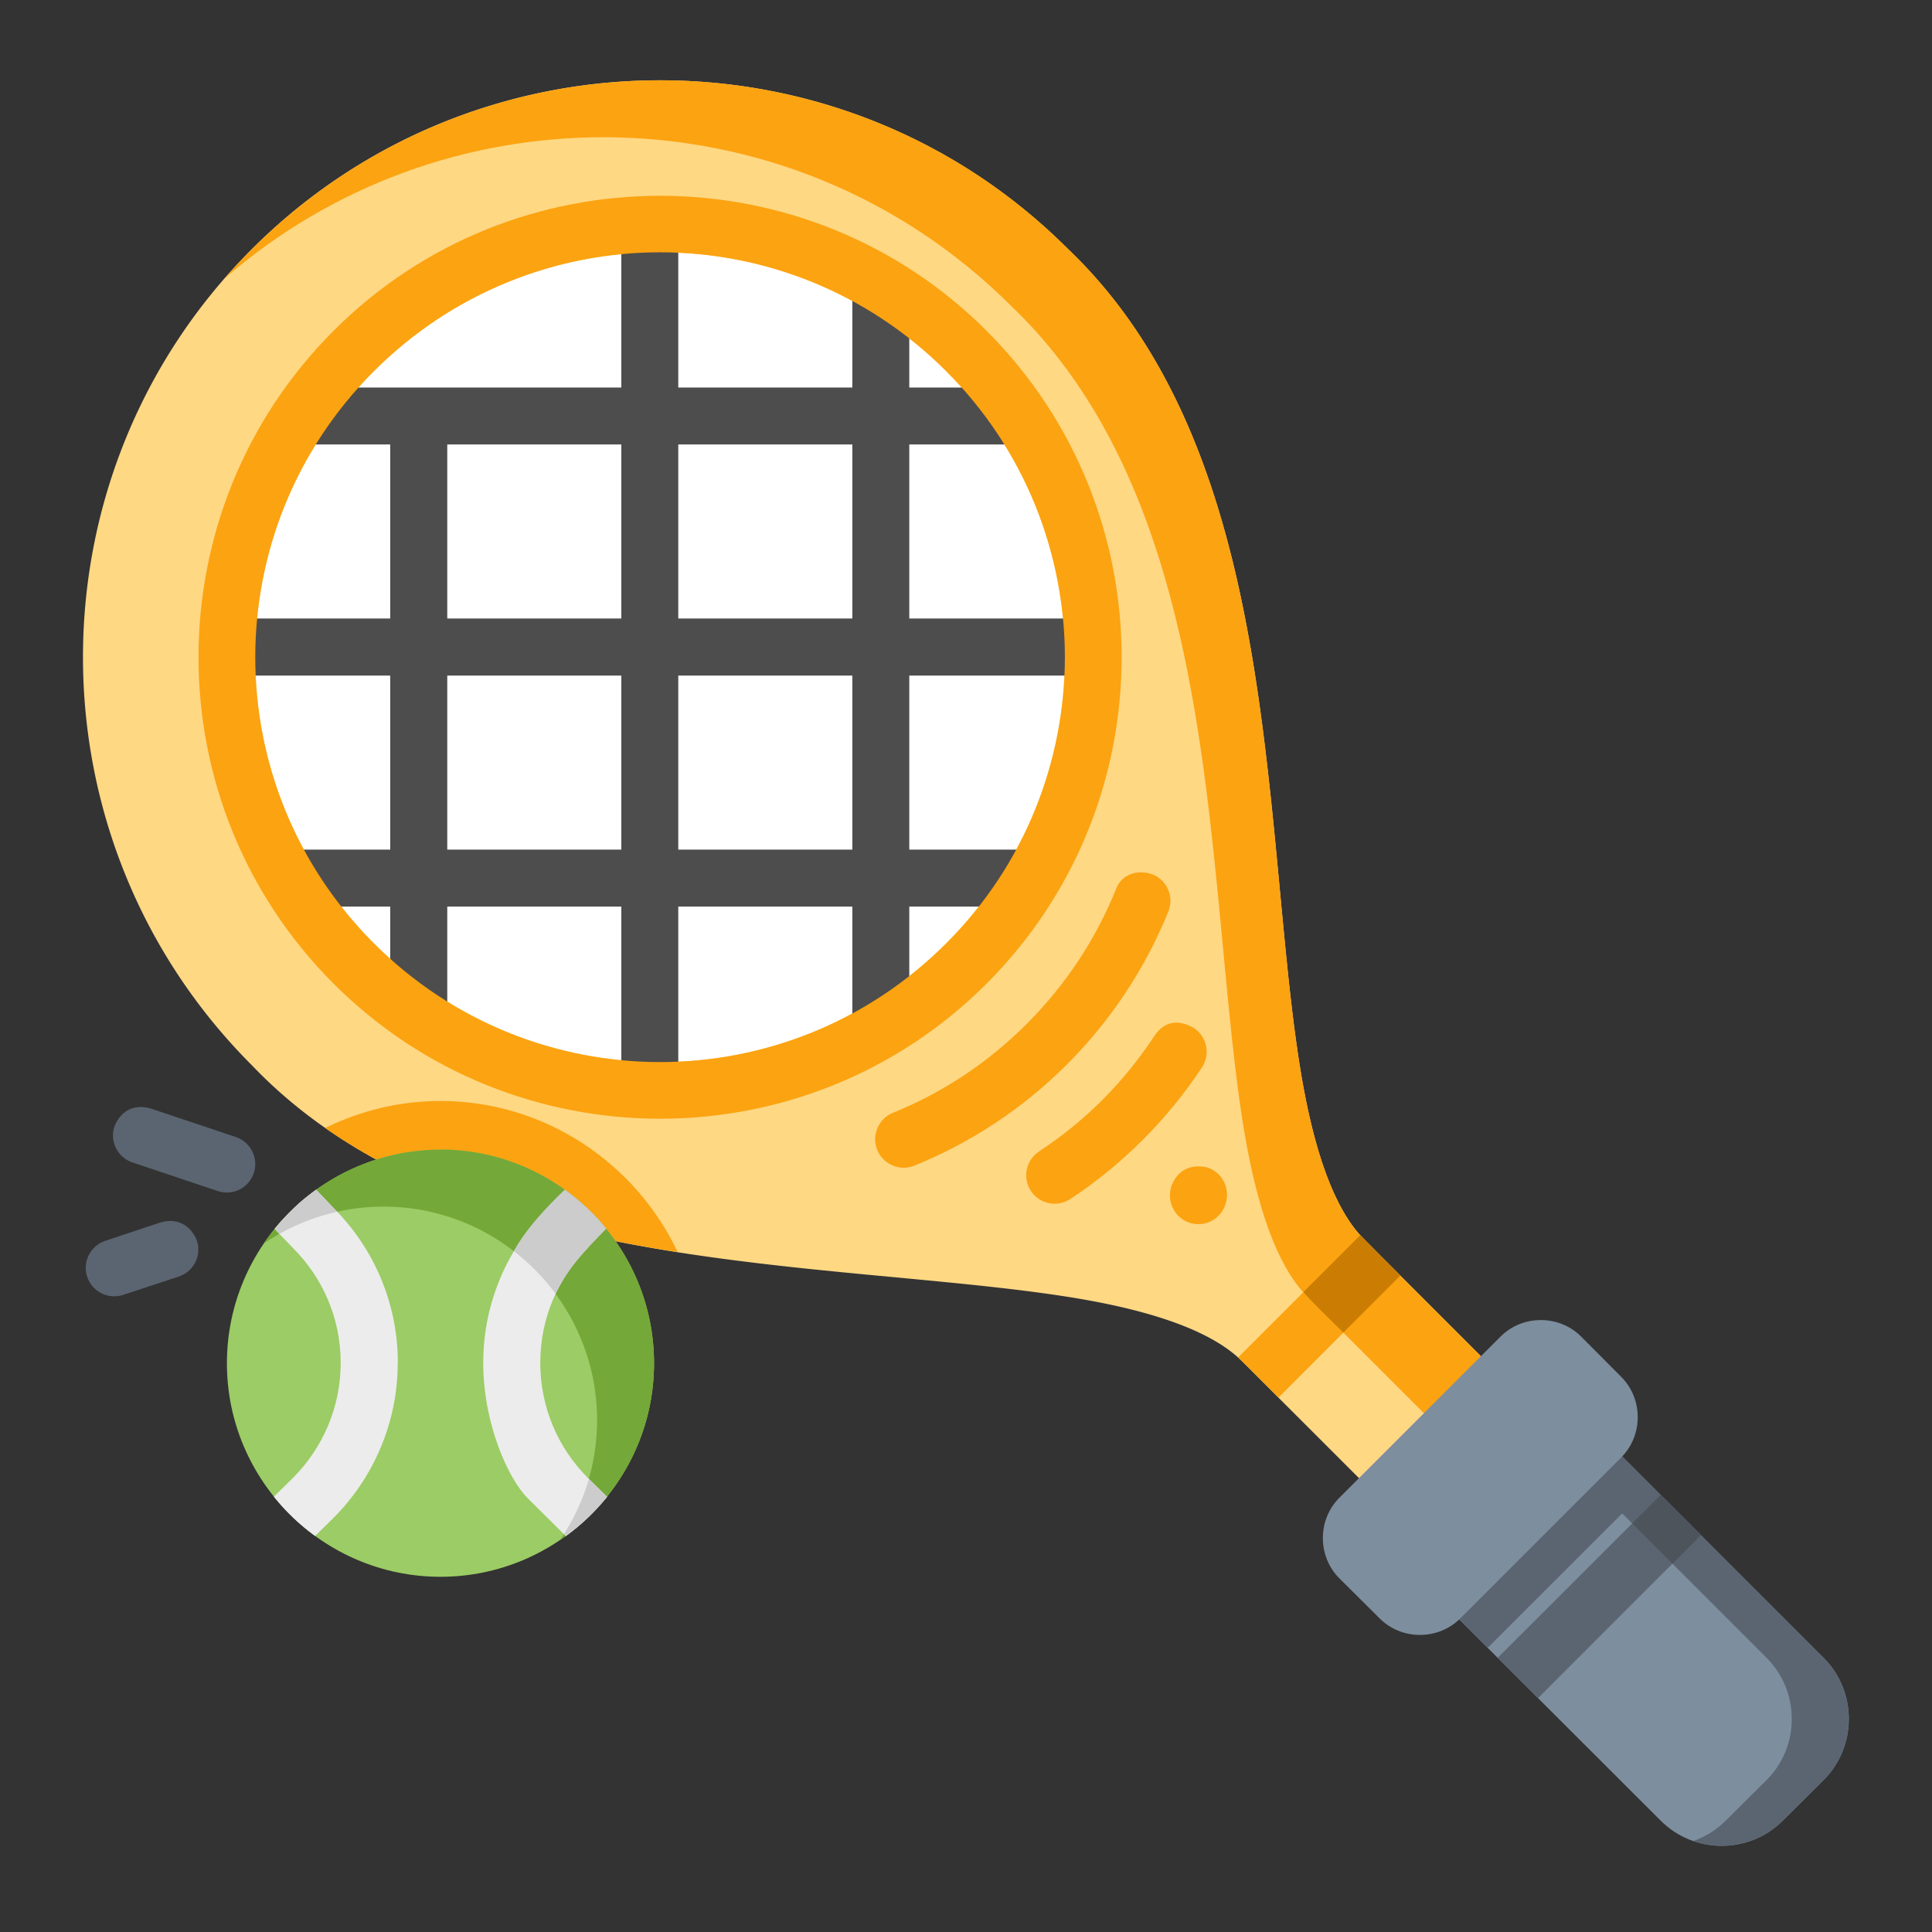 <?xml version="1.0" encoding="UTF-8" standalone="no"?>
<!-- Created with Inkscape (http://www.inkscape.org/) -->

<svg
   width="64pt"
   height="64pt"
   viewBox="0 0 22.578 22.578"
   version="1.1"
   id="svg831"
   inkscape:version="1.1.2 (b8e25be833, 2022-02-05)"
   sodipodi:docname="Export - Unblash - 64px.svg"
   inkscape:export-filename="E:\Project Design\TR Icon Design Project\Carlos - Icon Design Project\Done\Flat\02 - Volleyball.png"
   inkscape:export-xdpi="576"
   inkscape:export-ydpi="576"
   xmlns:inkscape="http://www.inkscape.org/namespaces/inkscape"
   xmlns:sodipodi="http://sodipodi.sourceforge.net/DTD/sodipodi-0.dtd"
   xmlns="http://www.w3.org/2000/svg"
   xmlns:svg="http://www.w3.org/2000/svg"
   xmlns:rdf="http://www.w3.org/1999/02/22-rdf-syntax-ns#"
   xmlns:cc="http://creativecommons.org/ns#"
   xmlns:dc="http://purl.org/dc/elements/1.1/">
  <rect x="0" y="0" width="22.578" height="22.578" fill="#333333" stroke="none"/>
  <defs
     id="defs825">
    <pattern
       id="EMFhbasepattern"
       patternUnits="userSpaceOnUse"
       width="6"
       height="6"
       x="0"
       y="0" />
    <pattern
       id="EMFhbasepattern-9"
       patternUnits="userSpaceOnUse"
       width="6"
       height="6"
       x="0"
       y="0" />
    <pattern
       id="EMFhbasepattern-0"
       patternUnits="userSpaceOnUse"
       width="6"
       height="6"
       x="0"
       y="0" />
    <pattern
       id="EMFhbasepattern-7"
       patternUnits="userSpaceOnUse"
       width="6"
       height="6"
       x="0"
       y="0" />
    <pattern
       id="EMFhbasepattern-2"
       patternUnits="userSpaceOnUse"
       width="6"
       height="6"
       x="0"
       y="0" />
    <pattern
       id="EMFhbasepattern-98"
       patternUnits="userSpaceOnUse"
       width="6"
       height="6"
       x="0"
       y="0" />
    <pattern
       id="EMFhbasepattern-6"
       patternUnits="userSpaceOnUse"
       width="6"
       height="6"
       x="0"
       y="0" />
    <pattern
       id="EMFhbasepattern-01"
       patternUnits="userSpaceOnUse"
       width="6"
       height="6"
       x="0"
       y="0" />
    <pattern
       id="EMFhbasepattern-07"
       patternUnits="userSpaceOnUse"
       width="6"
       height="6"
       x="0"
       y="0" />
    <pattern
       id="EMFhbasepattern-8"
       patternUnits="userSpaceOnUse"
       width="6"
       height="6"
       x="0"
       y="0" />
    <pattern
       id="EMFhbasepattern-4"
       patternUnits="userSpaceOnUse"
       width="6"
       height="6"
       x="0"
       y="0" />
    <pattern
       id="EMFhbasepattern-40"
       patternUnits="userSpaceOnUse"
       width="6"
       height="6"
       x="0"
       y="0" />
    <pattern
       id="EMFhbasepattern-08"
       patternUnits="userSpaceOnUse"
       width="6"
       height="6"
       x="0"
       y="0" />
    <pattern
       id="EMFhbasepattern-04"
       patternUnits="userSpaceOnUse"
       width="6"
       height="6"
       x="0"
       y="0" />
    <pattern
       id="EMFhbasepattern-014"
       patternUnits="userSpaceOnUse"
       width="6"
       height="6"
       x="0"
       y="0" />
    <pattern
       id="EMFhbasepattern-27"
       patternUnits="userSpaceOnUse"
       width="6"
       height="6"
       x="0"
       y="0" />
    <pattern
       id="EMFhbasepattern-09"
       patternUnits="userSpaceOnUse"
       width="6"
       height="6"
       x="0"
       y="0" />
    <pattern
       id="EMFhbasepattern-5"
       patternUnits="userSpaceOnUse"
       width="6"
       height="6"
       x="0"
       y="0" />
    <pattern
       id="EMFhbasepattern-018"
       patternUnits="userSpaceOnUse"
       width="6"
       height="6"
       x="0"
       y="0" />
  </defs>
  <sodipodi:namedview
     id="base"
     pagecolor="#ffffff"
     bordercolor="#666666"
     borderopacity="1.0"
     inkscape:pageopacity="0.0"
     inkscape:pageshadow="2"
     inkscape:zoom="4.9552717"
     inkscape:cx="44.498065"
     inkscape:cy="42.379109"
     inkscape:document-units="pt"
     inkscape:current-layer="layer1"
     showgrid="false"
     units="pt"
     inkscape:window-width="958"
     inkscape:window-height="1041"
     inkscape:window-x="-7"
     inkscape:window-y="0"
     inkscape:window-maximized="0"
     inkscape:pagecheckerboard="true"
     inkscape:showpageshadow="false"
     inkscape:object-paths="true"
     inkscape:snap-intersection-paths="true"
     inkscape:snap-smooth-nodes="true"
     inkscape:snap-midpoints="true"
     showguides="true"
     inkscape:snap-bbox="true"
     inkscape:bbox-nodes="true"
     inkscape:snap-nodes="false"
     inkscape:snap-global="true"
     inkscape:snap-others="false">
    <inkscape:grid
       type="xygrid"
       id="grid1378" />
    <sodipodi:guide
       position="0.97,21.608"
       orientation="78,0"
       id="guide1380"
       inkscape:locked="false" />
    <sodipodi:guide
       position="0.97,0.97"
       orientation="0,78"
       id="guide1382"
       inkscape:locked="false" />
    <sodipodi:guide
       position="21.608,0.97"
       orientation="-78,0"
       id="guide1384"
       inkscape:locked="false" />
    <sodipodi:guide
       position="21.608,21.608"
       orientation="0,-78"
       id="guide1386"
       inkscape:locked="false" />
  </sodipodi:namedview>
  <g
     inkscape:label="Icon"
     inkscape:groupmode="layer"
     id="layer1"
     transform="translate(0,-274.422)">
    <g
       id="g401990"
       style="display:inline;stroke-width:0.795"
       transform="matrix(1.258,0,0,1.258,0.654,-39.336)">
      <path
         style="color:#000000;fill:#fed883;fill-opacity:1;stroke-width:0.795;stroke-linecap:round;stroke-linejoin:round;-inkscape-stroke:none"
         d="m 5.611,250.156 c -1.373,0 -2.745,0.523 -3.791,1.568 -2.092,2.092 -2.092,5.49 0,7.582 1.302,1.364 3.319,1.696 5.148,1.889 0.916,0.096 1.792,0.156 2.51,0.275 0.718,0.12 1.263,0.308 1.541,0.586 l 1.271,1.271 a 0.265,0.265 0 0 0 0.375,0 l 0.758,-0.758 a 0.265,0.265 0 0 0 0,-0.375 l -1.271,-1.271 c -0.278,-0.278 -0.466,-0.825 -0.586,-1.543 -0.12,-0.718 -0.179,-1.592 -0.275,-2.508 -0.193,-1.83 -0.524,-3.846 -1.889,-5.148 -1.046,-1.046 -2.418,-1.568 -3.791,-1.568 z"
         id="path9365" />
      <path
         id="path131737"
         style="color:#000000;fill:#fca311;fill-opacity:1;stroke-width:0.795;stroke-linecap:round;stroke-linejoin:round;-inkscape-stroke:none"
         d="m 1.821,251.725 c -0.089,0.089 -0.174,0.18 -0.255,0.273 1.005,-0.875 2.261,-1.313 3.517,-1.313 1.373,0 2.745,0.523 3.791,1.568 1.364,1.302 1.696,3.319 1.888,5.149 0.096,0.916 0.156,1.79 0.275,2.508 0.12,0.718 0.308,1.265 0.586,1.543 l 1.272,1.272 0.529,-0.529 -1.272,-1.272 c -0.278,-0.278 -0.466,-0.825 -0.586,-1.543 -0.12,-0.718 -0.179,-1.592 -0.275,-2.508 -0.193,-1.83 -0.524,-3.846 -1.888,-5.149 -1.046,-1.046 -2.418,-1.568 -3.791,-1.568 -1.373,0 -2.745,0.523 -3.791,1.568 z"
         sodipodi:nodetypes="ccscsssccsssccc" />
      <path
         style="color:#000000;fill:#ffffff;fill-opacity:1;stroke-width:0.795;stroke-linecap:round;stroke-linejoin:round;-inkscape-stroke:none"
         d="m 5.611,251.754 c 0.962,0 1.923,0.368 2.658,1.104 1.47,1.47 1.47,3.846 0,5.316 -1.47,1.47 -3.846,1.47 -5.316,0 -1.47,-1.47 -1.47,-3.846 0,-5.316 0.735,-0.735 1.697,-1.104 2.658,-1.104 z"
         id="path9515" />
      <path
         id="path6126-7"
         style="color:#000000;fill:#4d4d4d;fill-opacity:1;stroke-width:0.795;stroke-linecap:round;stroke-linejoin:round;-inkscape-stroke:none"
         d="m 5.252,251.492 v 1.518 c -0.997,0 -1.995,0 -2.992,0 v 0.529 h 0.845 v 1.617 h -1.517 v 0.53 h 1.517 v 1.617 H 2.148 v 0.529 h 0.957 v 1.027 h 0.53 v -1.027 h 1.617 v 1.707 h 0.529 v -1.707 h 1.617 v 1.074 h 0.529 v -1.074 h 1.147 v -0.529 h -1.147 v -1.617 h 1.705 v -0.53 h -1.705 v -1.617 h 1.027 v -0.529 h -1.027 v -0.955 h -0.529 v 0.955 h -1.617 v -1.518 z m -1.617,2.047 h 1.617 v 1.617 H 3.635 Z m 2.146,0 h 1.617 v 1.617 h -1.617 z m -2.146,2.147 h 1.617 v 1.617 H 3.635 Z m 2.146,0 h 1.617 v 1.617 h -1.617 z"
         sodipodi:nodetypes="ccccccccccccccccccccccccccccccccccccccccccccccccccccccccccccc" />
      <path
         id="path9371"
         style="color:#000000;fill:#fca311;fill-opacity:1;stroke-width:0.795;stroke-linecap:round;stroke-linejoin:round;-inkscape-stroke:none"
         d="m 5.612,251.229 c -1.098,-1e-5 -2.197,0.417 -3.033,1.254 -1.673,1.673 -1.673,4.392 0,6.065 1.673,1.673 4.394,1.673 6.066,0 1.673,-1.673 1.673,-4.392 0,-6.065 -0.836,-0.836 -1.935,-1.254 -3.033,-1.254 z m 0,0.525 c 0.962,0 1.923,0.369 2.658,1.104 1.47,1.47 1.47,3.846 0,5.316 -1.47,1.47 -3.846,1.47 -5.316,0 -1.47,-1.47 -1.47,-3.846 0,-5.316 0.735,-0.735 1.697,-1.104 2.658,-1.104 z" />
      <path
         style="color:#000000;fill:#7d8e9e;stroke-width:0.795;stroke-linecap:round;stroke-linejoin:round;-inkscape-stroke:none"
         d="m 13.799,262.943 -0.76,0.76 c -0.206,0.206 -0.206,0.548 0,0.754 l 1.869,1.867 c 0.311,0.311 0.822,0.311 1.133,0 l 0.381,-0.379 c 0.311,-0.311 0.311,-0.822 0,-1.133 l -1.869,-1.869 c -0.206,-0.206 -0.548,-0.206 -0.754,0 z"
         id="path9377" />
      <path
         id="path149477"
         style="color:#000000;fill:#5b6571;fill-opacity:1;stroke-width:0.795;stroke-linecap:round;stroke-linejoin:round;-inkscape-stroke:none"
         d="m 14.176,262.789 c -0.092,0 -0.183,0.023 -0.265,0.069 0.04,0.023 0.078,0.051 0.112,0.085 l 1.869,1.869 c 0.311,0.311 0.311,0.823 0,1.133 l -0.381,0.379 c -0.088,0.088 -0.191,0.15 -0.302,0.189 0.281,0.097 0.608,0.034 0.831,-0.189 l 0.381,-0.379 c 0.311,-0.311 0.311,-0.823 0,-1.133 L 14.553,262.943 c -0.103,-0.103 -0.24,-0.154 -0.377,-0.154 z" />
      <path
         id="path147949"
         style="color:#000000;fill:#5b6571;fill-opacity:1;stroke-width:0.795;stroke-linecap:round;stroke-linejoin:round;-inkscape-stroke:none"
         d="m 14.176,262.789 c -0.137,0 -0.274,0.051 -0.377,0.154 l -0.76,0.76 c -0.206,0.206 -0.206,0.548 0,0.754 l 0.261,0.261 1.241,-1.24 c 0.107,-0.107 0.158,-0.252 0.152,-0.394 L 14.553,262.943 c -0.103,-0.103 -0.24,-0.154 -0.377,-0.154 z" />
      <path
         id="path16463"
         style="color:#000000;fill:#fca311;fill-opacity:1;stroke-width:0.795;stroke-linecap:round;stroke-linejoin:round;-inkscape-stroke:none"
         d="m 9.844,257.678 c -0.183,0.452 -0.459,0.876 -0.826,1.244 -0.368,0.368 -0.791,0.643 -1.244,0.826 -0.134,0.055 -0.199,0.209 -0.145,0.344 0.055,0.135 0.208,0.201 0.344,0.147 0.516,-0.209 1.002,-0.523 1.42,-0.942 0.418,-0.418 0.732,-0.904 0.941,-1.42 0.054,-0.135 -0.011,-0.289 -0.146,-0.344 -0.151,-0.052 -0.297,0.005 -0.344,0.145 z m -0.711,2.429 c -0.123,0.08 -0.157,0.245 -0.076,0.367 0.081,0.122 0.245,0.155 0.367,0.074 0.238,-0.157 0.463,-0.34 0.672,-0.549 0.209,-0.209 0.392,-0.434 0.549,-0.672 0.081,-0.122 0.048,-0.286 -0.074,-0.367 -0.146,-0.084 -0.275,-0.064 -0.367,0.074 -0.138,0.208 -0.297,0.408 -0.481,0.592 -0.184,0.184 -0.381,0.343 -0.59,0.48 z m 1.225,0.336 c -0.039,0.146 0.045,0.292 0.186,0.33 0.141,0.038 0.286,-0.045 0.325,-0.191 0.039,-0.146 -0.044,-0.292 -0.186,-0.33 -0.175,-0.033 -0.282,0.057 -0.326,0.191 z"
         sodipodi:nodetypes="ccccccccccccccccccccccc" />
      <path
         style="color:#000000;fill:#7d8e9e;fill-opacity:1;stroke-width:0.795;stroke-linecap:round;stroke-linejoin:round;-inkscape-stroke:none"
         d="m 13.42,261.826 -1.498,1.498 c -0.204,0.204 -0.204,0.544 0,0.748 l 0.375,0.373 c 0.204,0.204 0.544,0.204 0.748,0 l 1.496,-1.496 c 0.204,-0.204 0.204,-0.544 0,-0.748 l -0.373,-0.375 c -0.204,-0.204 -0.544,-0.204 -0.748,0 z"
         id="path9425" />
      <path
         id="path135183"
         style="fill:#fca311;fill-opacity:1;stroke-width:0.795;stroke-linecap:round;stroke-linejoin:round"
         d="m 3.572,259.638 c -0.383,0 -0.747,0.091 -1.071,0.251 0.943,0.659 2.107,0.97 3.275,1.153 -0.391,-0.827 -1.234,-1.404 -2.204,-1.404 z" />
      <path
         style="color:#000000;fill:#9ccc65;fill-opacity:1;stroke-width:0.795;stroke-linecap:round;stroke-linejoin:round;-inkscape-stroke:none"
         d="m 3.572,260.09 c -1.093,0 -1.984,0.892 -1.984,1.984 -7e-7,1.093 0.892,1.984 1.984,1.984 1.093,0 1.984,-0.892 1.984,-1.984 7e-7,-1.093 -0.892,-1.984 -1.984,-1.984 z"
         id="path9431" />
      <path
         id="path137493"
         style="color:#000000;fill:#74a838;fill-opacity:1;stroke-width:0.795;stroke-linecap:round;stroke-linejoin:round;-inkscape-stroke:none"
         d="m 3.572,260.09 c -0.681,0 -1.284,0.347 -1.642,0.872 0.318,-0.216 0.701,-0.343 1.113,-0.343 1.093,0 1.984,0.892 1.984,1.984 2e-7,0.412 -0.127,0.794 -0.343,1.112 0.526,-0.358 0.872,-0.96 0.872,-1.641 8e-7,-1.093 -0.892,-1.985 -1.984,-1.985 z" />
      <path
         id="path18926"
         style="color:#000000;fill:#ececec;stroke-width:0.795;stroke-linecap:round;stroke-linejoin:round;-inkscape-stroke:none"
         d="m 3.176,262.07 c 3e-7,-0.561 -0.229,-1.071 -0.598,-1.439 l -0.161,-0.169 c -0.144,0.104 -0.274,0.226 -0.386,0.364 l 0.167,0.174 c 0.001,0.001 0.002,0.003 0.004,0.004 0.273,0.273 0.443,0.648 0.443,1.066 -3e-7,0.418 -0.17,0.795 -0.443,1.069 l -0.178,0.175 c 0.111,0.138 0.24,0.261 0.383,0.365 l 0.169,-0.166 c 0.369,-0.369 0.599,-0.881 0.599,-1.442 z m 1.391,-1.439 c -0.368,0.368 -0.598,0.878 -0.598,1.439 3e-7,0.561 0.229,1.073 0.414,1.259 -2.6e-6,6.7e-4 0.354,0.351 0.354,0.351 0.143,-0.104 0.272,-0.227 0.383,-0.365 l -0.181,-0.178 c -0.272,-0.273 -0.44,-0.649 -0.44,-1.067 -3e-7,-0.418 0.168,-0.793 0.443,-1.069 z"
         sodipodi:nodetypes="scccccsccccscsccccscc" />
      <path
         id="path23129"
         style="color:#000000;fill:#5b6571;fill-opacity:1;stroke-width:0.795;stroke-linecap:round;stroke-linejoin:round;-inkscape-stroke:none"
         d="m 0.543,259.875 c -0.046,0.139 0.03,0.288 0.168,0.334 l 0.793,0.266 c 0.139,0.046 0.288,-0.029 0.334,-0.168 0.046,-0.138 -0.029,-0.287 -0.166,-0.334 l -0.795,-0.266 c -0.166,-0.046 -0.281,0.035 -0.334,0.168 z m 0.431,0.89 -0.516,0.172 c -0.138,0.046 -0.214,0.195 -0.168,0.334 0.046,0.138 0.195,0.214 0.334,0.168 L 1.143,261.268 c 0.138,-0.047 0.212,-0.196 0.166,-0.334 -0.07,-0.171 -0.216,-0.205 -0.334,-0.168 z"
         sodipodi:nodetypes="cccccccccccccc" />
      <path
         id="path10257"
         style="color:#000000;fill:#fca311;fill-opacity:1;stroke-width:0.795;stroke-linecap:round;stroke-linejoin:round;-inkscape-stroke:none"
         d="m 12.117,260.885 c -0.379,0.379 -0.757,0.757 -1.136,1.136 0.127,0.118 0.251,0.248 0.376,0.372 0.377,-0.378 0.755,-0.755 1.132,-1.133 -0.123,-0.122 -0.254,-0.254 -0.372,-0.375 z"
         sodipodi:nodetypes="ccccc" />
      <path
         id="path10259"
         style="color:#000000;fill:#5b6571;stroke-width:0.795;stroke-linecap:round;stroke-linejoin:round;-inkscape-stroke:none"
         d="m 14.907,263.298 c -0.505,0.504 -1.009,1.009 -1.514,1.513 l 0.375,0.374 c 0.504,-0.505 1.009,-1.009 1.513,-1.514 z" />
      <path
         id="path132563"
         style="color:#000000;fill:#ca7d02;fill-opacity:1;stroke-width:0.795;stroke-linecap:round;stroke-linejoin:round;-inkscape-stroke:none"
         d="m 11.959,261.789 c 0.176,-0.176 0.353,-0.353 0.529,-0.529 -0.125,-0.124 -0.249,-0.249 -0.372,-0.375 -0.176,0.176 -0.352,0.352 -0.528,0.528 0.117,0.131 0.246,0.252 0.371,0.376 z"
         sodipodi:nodetypes="ccccc" />
      <path
         id="path143857"
         style="color:#000000;fill:#cccccc;fill-opacity:1;stroke-width:0.795;stroke-linecap:round;stroke-linejoin:round;-inkscape-stroke:none"
         d="m 2.032,260.826 0.044,0.046 c 0.166,-0.093 0.346,-0.163 0.536,-0.205 -0.064,-0.067 -0.129,-0.136 -0.195,-0.205 -0.038,0.026 -0.075,0.058 -0.105,0.081 -0.073,0.055 -0.131,0.122 -0.195,0.185 -0.031,0.033 -0.059,0.066 -0.086,0.099 z m 2.695,-0.365 c -0.182,0.174 -0.368,0.377 -0.473,0.572 0.146,0.113 0.277,0.246 0.387,0.395 0.129,-0.258 0.276,-0.402 0.471,-0.604 -0.089,-0.118 -0.249,-0.267 -0.385,-0.363 z m 0.224,2.688 c -0.053,0.183 -0.132,0.355 -0.232,0.513 l 0.017,0.017 c 0.031,-0.024 0.064,-0.05 0.103,-0.081 0.038,-0.031 0.066,-0.056 0.099,-0.087 0.033,-0.031 0.056,-0.054 0.078,-0.077 0.038,-0.039 0.071,-0.081 0.104,-0.118 z"
         sodipodi:nodetypes="cccccccccccccccccccc" />
      <path
         id="path150771"
         style="color:#000000;fill:#4d545c;fill-opacity:1;stroke-width:0.795;stroke-linecap:round;stroke-linejoin:round;-inkscape-stroke:none"
         d="m 14.907,263.298 c -0.088,0.088 -0.176,0.176 -0.265,0.265 l 0.374,0.374 c 0.088,-0.088 0.176,-0.176 0.265,-0.265 z" />
    </g>
  </g>
</svg>
